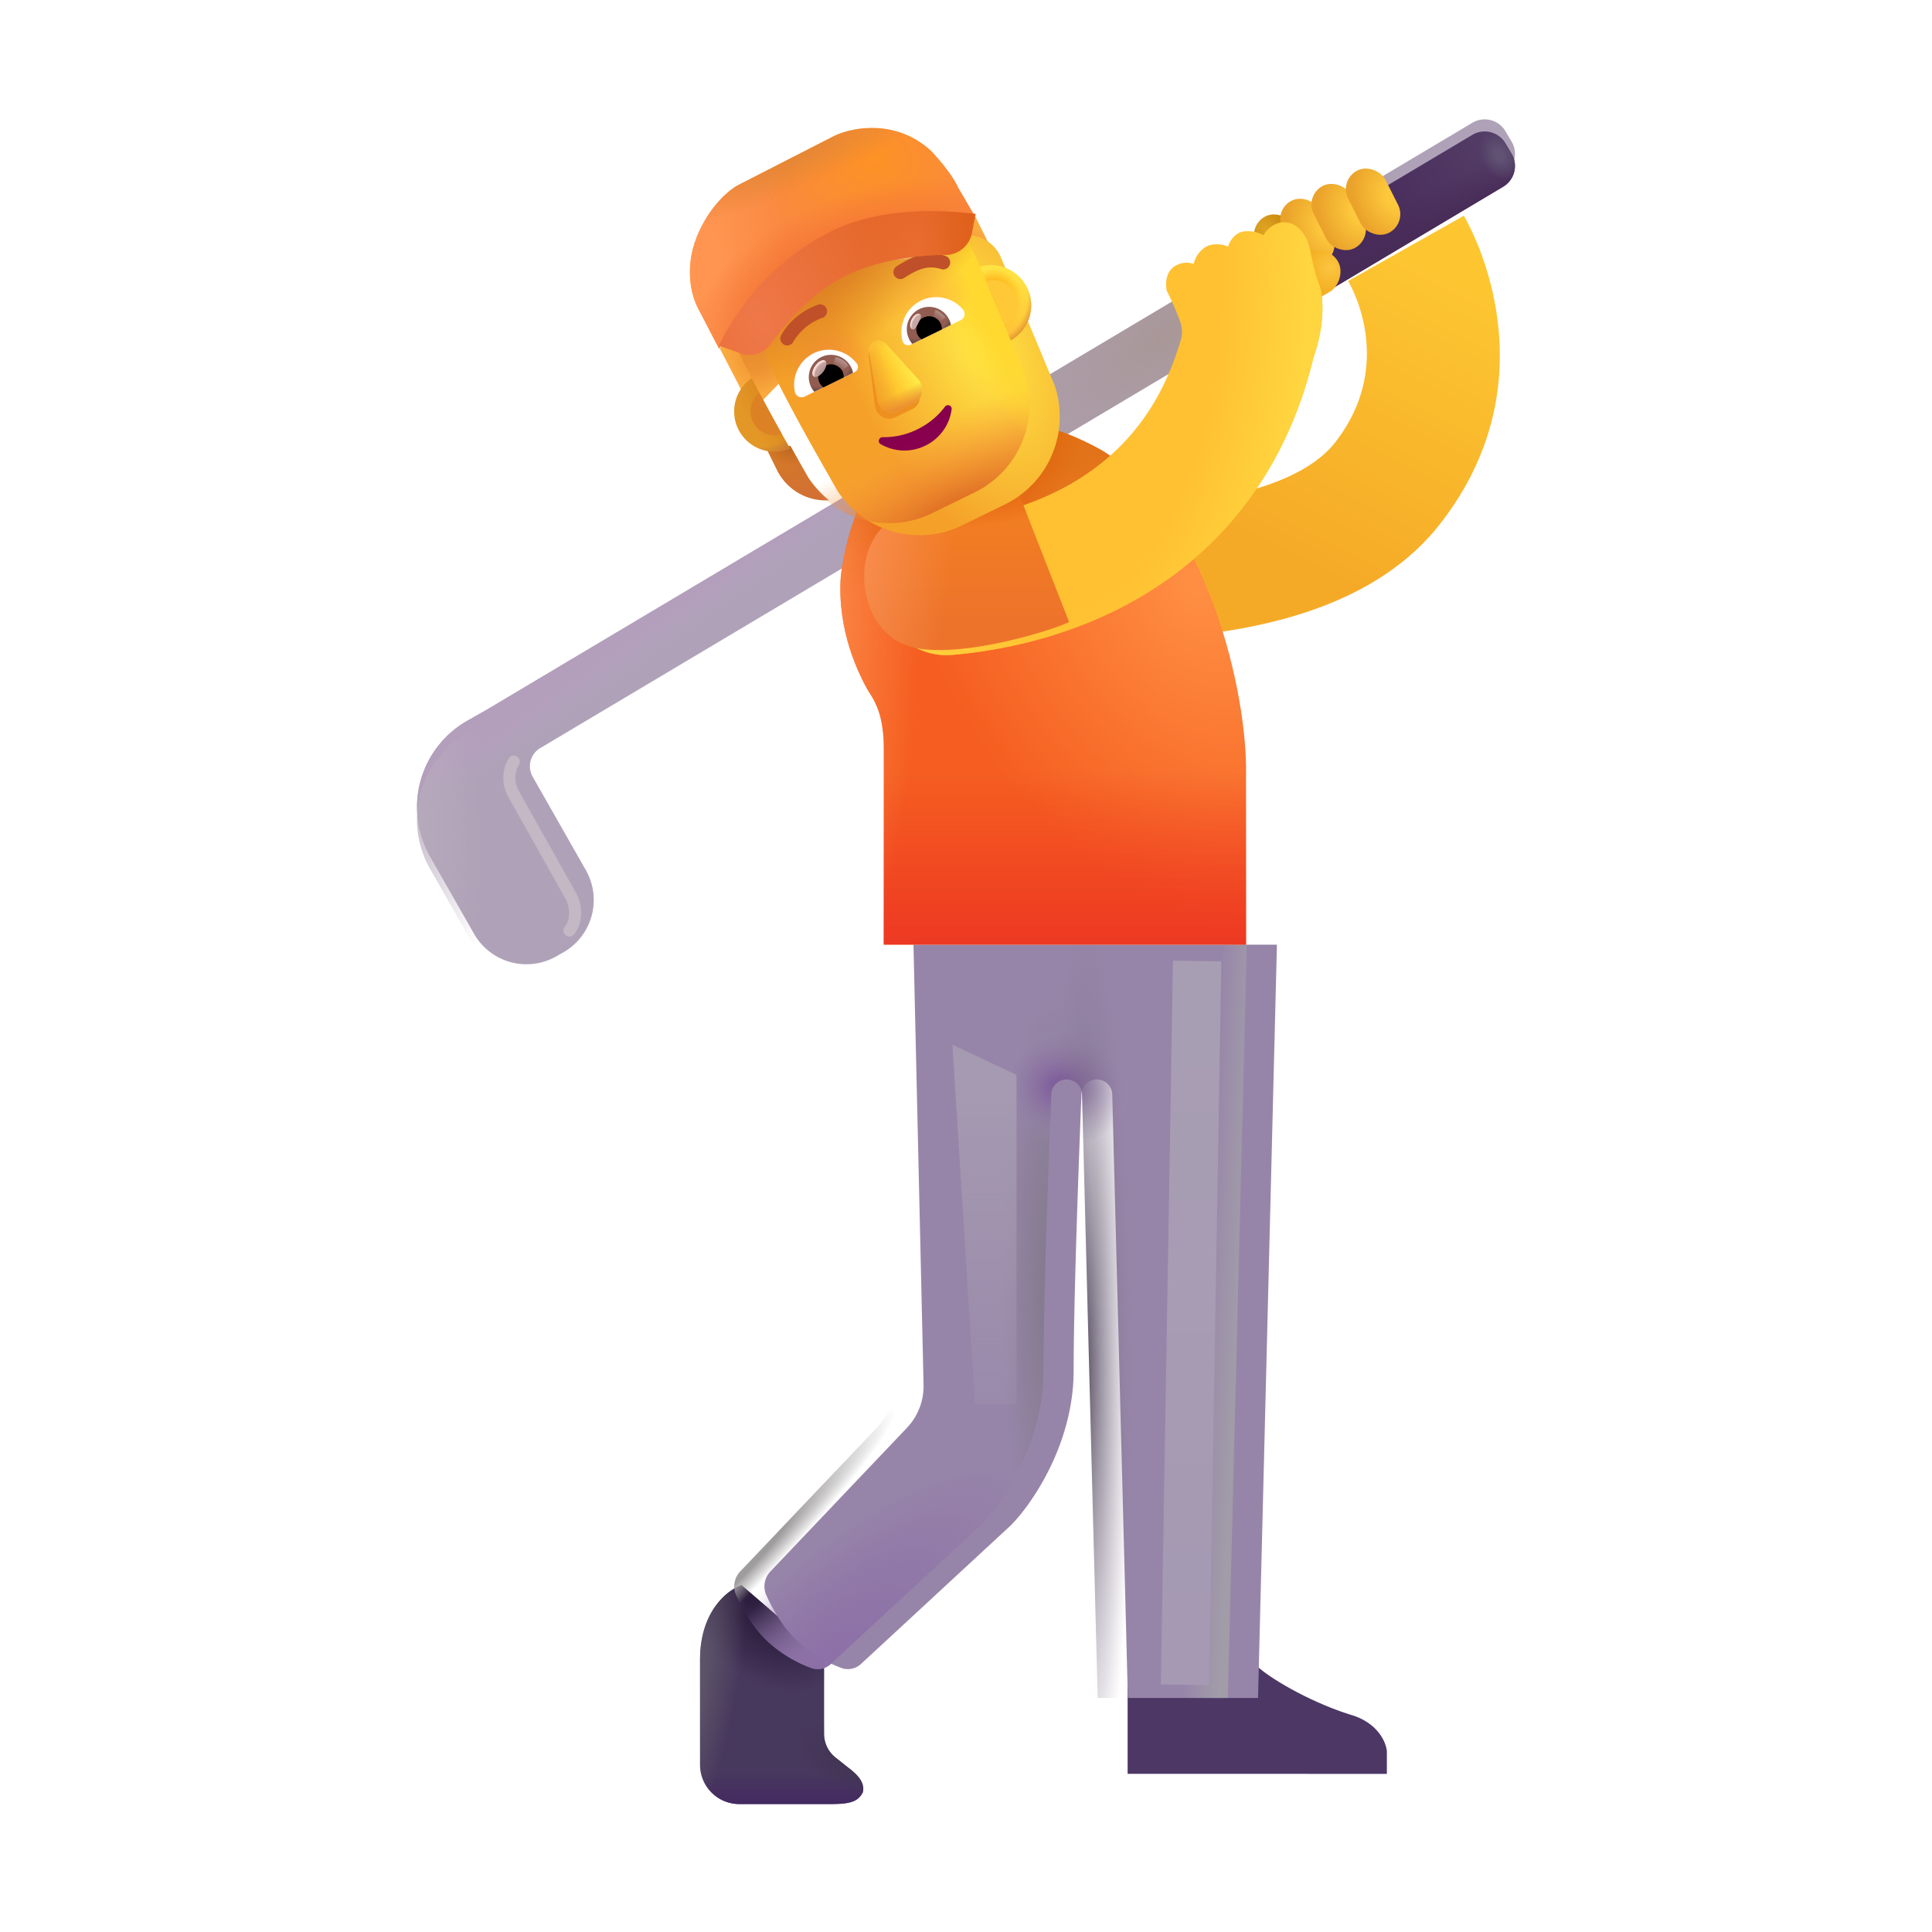 <svg xmlns="http://www.w3.org/2000/svg" fill="none" viewBox="0 0 32 32"><g filter="url(#person-golfing_svg__a)"><path fill="url(#person-golfing_svg__b)" fill-rule="evenodd" d="M20.961 7.482c.852-1.083.48-2.214.219-2.678l1.916-1.081c.467.828 1.242 3.027-.406 5.12-.89 1.13-2.33 1.566-3.484 1.752-1.199.194-2.37.159-2.985.135l.084-2.198c.599.023 1.583.047 2.55-.109 1.012-.163 1.746-.484 2.106-.941" clip-rule="evenodd"/></g><g filter="url(#person-golfing_svg__c)"><path fill="#AFA2B8" d="M8.948 12.591a.35.35 0 0 0-.125.474l.88 1.546a1 1 0 0 1-.373 1.364l-.115.065a1 1 0 0 1-1.364-.374l-.728-1.277a1.65 1.65 0 0 1 .617-2.251l.343-.195 16.303-9.709a.4.4 0 0 1 .549.139l.102.172a.4.4 0 0 1-.139.548z"/><path fill="url(#person-golfing_svg__d)" d="M8.948 12.591a.35.35 0 0 0-.125.474l.88 1.546a1 1 0 0 1-.373 1.364l-.115.065a1 1 0 0 1-1.364-.374l-.728-1.277a1.65 1.65 0 0 1 .617-2.251l.343-.195 16.303-9.709a.4.4 0 0 1 .549.139l.102.172a.4.4 0 0 1-.139.548z"/><path fill="url(#person-golfing_svg__e)" d="M8.948 12.591a.35.35 0 0 0-.125.474l.88 1.546a1 1 0 0 1-.373 1.364l-.115.065a1 1 0 0 1-1.364-.374l-.728-1.277a1.65 1.65 0 0 1 .617-2.251l.343-.195 16.303-9.709a.4.4 0 0 1 .549.139l.102.172a.4.4 0 0 1-.139.548z"/></g><path fill="url(#person-golfing_svg__f)" d="M8.948 12.591a.35.35 0 0 0-.125.474l.88 1.546a1 1 0 0 1-.373 1.364l-.115.065a1 1 0 0 1-1.364-.374l-.728-1.277a1.65 1.65 0 0 1 .617-2.251l.343-.195 16.303-9.709a.4.4 0 0 1 .549.139l.102.172a.4.4 0 0 1-.139.548z"/><path fill="url(#person-golfing_svg__g)" d="m21.765 4.959-.5-.866 3.121-1.859a.4.4 0 0 1 .549.139l.102.172a.4.4 0 0 1-.14.548z"/><path fill="url(#person-golfing_svg__h)" d="m21.765 4.959-.5-.866 3.121-1.859a.4.4 0 0 1 .549.139l.102.172a.4.4 0 0 1-.14.548z"/><path fill="url(#person-golfing_svg__i)" d="m21.765 4.959-.5-.866 3.121-1.859a.4.4 0 0 1 .549.139l.102.172a.4.4 0 0 1-.14.548z"/><g filter="url(#person-golfing_svg__j)"><path fill="#4C3765" d="M18.177 29.88v-1.769h2.16c.165.157.79.551 1.504.782.494.13.625.488.63.62v.368z"/></g><path fill="#47385D" d="M11.595 27.49c0-.806.458-1.159.688-1.234l1.367 1.18v1.283a.5.5 0 0 0 .188.39l.203.162c.127.094.296.239.25.415-.082.171-.25.195-.54.195h-1.506a.65.65 0 0 1-.65-.65z"/><path fill="url(#person-golfing_svg__k)" d="M11.595 27.49c0-.806.458-1.159.688-1.234l1.367 1.18v1.283a.5.5 0 0 0 .188.39l.203.162c.127.094.296.239.25.415-.082.171-.25.195-.54.195h-1.506a.65.65 0 0 1-.65-.65z"/><path fill="url(#person-golfing_svg__l)" d="M11.595 27.49c0-.806.458-1.159.688-1.234l1.367 1.18v1.283a.5.5 0 0 0 .188.39l.203.162c.127.094.296.239.25.415-.082.171-.25.195-.54.195h-1.506a.65.65 0 0 1-.65-.65z"/><path fill="url(#person-golfing_svg__m)" d="M11.595 27.49c0-.806.458-1.159.688-1.234l1.367 1.18v1.283a.5.5 0 0 0 .188.39l.203.162c.127.094.296.239.25.415-.082.171-.25.195-.54.195h-1.506a.65.65 0 0 1-.65-.65z"/><path fill="url(#person-golfing_svg__n)" d="M11.595 27.49c0-.806.458-1.159.688-1.234l1.367 1.18v1.283a.5.5 0 0 0 .188.39l.203.162c.127.094.296.239.25.415-.082.171-.25.195-.54.195h-1.506a.65.65 0 0 1-.65-.65z"/><g filter="url(#person-golfing_svg__o)"><path fill="#9785A9" d="M14.522 23.649a1 1 0 0 0 .275-.712l-.167-7.29h6.02l-.313 12.476h-2.156l-.259-10.002a.255.255 0 0 0-.509-.005c-.049 1.196-.13 3.455-.13 4.585 0 1.213-.693 2.214-1.04 2.563l-2.472 2.287a.32.32 0 0 1-.317.082 2.2 2.2 0 0 1-.718-.424c-.252-.225-.439-.553-.547-.795a.36.36 0 0 1 .078-.393z"/></g><path fill="url(#person-golfing_svg__p)" d="M14.522 23.649a1 1 0 0 0 .275-.712l-.167-7.29h6.02l-.313 12.476h-2.156l-.259-10.002a.255.255 0 0 0-.509-.005c-.049 1.196-.13 3.455-.13 4.585 0 1.213-.693 2.214-1.04 2.563l-2.472 2.287a.32.32 0 0 1-.317.082 2.2 2.2 0 0 1-.718-.424c-.252-.225-.439-.553-.547-.795a.36.36 0 0 1 .078-.393z"/><path fill="url(#person-golfing_svg__q)" d="M14.522 23.649a1 1 0 0 0 .275-.712l-.167-7.29h6.02l-.313 12.476h-2.156l-.259-10.002a.255.255 0 0 0-.509-.005c-.049 1.196-.13 3.455-.13 4.585 0 1.213-.693 2.214-1.04 2.563l-2.472 2.287a.32.32 0 0 1-.317.082 2.2 2.2 0 0 1-.718-.424c-.252-.225-.439-.553-.547-.795a.36.36 0 0 1 .078-.393z"/><path fill="url(#person-golfing_svg__r)" d="M14.522 23.649a1 1 0 0 0 .275-.712l-.167-7.29h6.02l-.313 12.476h-2.156l-.259-10.002a.255.255 0 0 0-.509-.005c-.049 1.196-.13 3.455-.13 4.585 0 1.213-.693 2.214-1.04 2.563l-2.472 2.287a.32.32 0 0 1-.317.082 2.2 2.2 0 0 1-.718-.424c-.252-.225-.439-.553-.547-.795a.36.36 0 0 1 .078-.393z"/><path fill="url(#person-golfing_svg__s)" d="M14.522 23.649a1 1 0 0 0 .275-.712l-.167-7.29h6.02l-.313 12.476h-2.156l-.259-10.002a.255.255 0 0 0-.509-.005c-.049 1.196-.13 3.455-.13 4.585 0 1.213-.693 2.214-1.04 2.563l-2.472 2.287a.32.32 0 0 1-.317.082 2.2 2.2 0 0 1-.718-.424c-.252-.225-.439-.553-.547-.795a.36.36 0 0 1 .078-.393z"/><path fill="url(#person-golfing_svg__t)" d="M14.522 23.649a1 1 0 0 0 .275-.712l-.167-7.29h6.02l-.313 12.476h-2.156l-.259-10.002a.255.255 0 0 0-.509-.005c-.049 1.196-.13 3.455-.13 4.585 0 1.213-.693 2.214-1.04 2.563l-2.472 2.287a.32.32 0 0 1-.317.082 2.2 2.2 0 0 1-.718-.424c-.252-.225-.439-.553-.547-.795a.36.36 0 0 1 .078-.393z"/><path fill="url(#person-golfing_svg__u)" d="M14.522 23.649a1 1 0 0 0 .275-.712l-.167-7.29h6.02l-.313 12.476h-2.156l-.259-10.002a.255.255 0 0 0-.509-.005c-.049 1.196-.13 3.455-.13 4.585 0 1.213-.693 2.214-1.04 2.563l-2.472 2.287a.32.32 0 0 1-.317.082 2.2 2.2 0 0 1-.718-.424c-.252-.225-.439-.553-.547-.795a.36.36 0 0 1 .078-.393z"/><path fill="url(#person-golfing_svg__v)" d="M14.522 23.649a1 1 0 0 0 .275-.712l-.167-7.29h6.02l-.313 12.476h-2.156l-.259-10.002a.255.255 0 0 0-.509-.005c-.049 1.196-.13 3.455-.13 4.585 0 1.213-.693 2.214-1.04 2.563l-2.472 2.287a.32.32 0 0 1-.317.082 2.2 2.2 0 0 1-.718-.424c-.252-.225-.439-.553-.547-.795a.36.36 0 0 1 .078-.393z"/><path fill="url(#person-golfing_svg__w)" d="M13.927 9.537c.176-1.285.703-1.862 1-2.07.51-.358 1.664-.946 3.336 0 1.758 1.094 2.404 4.057 2.375 5.375v2.804h-6v-3.242c0-.487-.106-.742-.258-.96-.144-.259-.52-.981-.453-1.907"/><path fill="url(#person-golfing_svg__x)" d="M13.927 9.537c.176-1.285.703-1.862 1-2.07.51-.358 1.664-.946 3.336 0 1.758 1.094 2.404 4.057 2.375 5.375v2.804h-6v-3.242c0-.487-.106-.742-.258-.96-.144-.259-.52-.981-.453-1.907"/><path fill="url(#person-golfing_svg__y)" d="M13.927 9.537c.176-1.285.703-1.862 1-2.07.51-.358 1.664-.946 3.336 0 1.758 1.094 2.404 4.057 2.375 5.375v2.804h-6v-3.242c0-.487-.106-.742-.258-.96-.144-.259-.52-.981-.453-1.907"/><path fill="url(#person-golfing_svg__z)" d="M13.927 9.537c.176-1.285.703-1.862 1-2.07.51-.358 1.664-.946 3.336 0 1.758 1.094 2.404 4.057 2.375 5.375v2.804h-6v-3.242c0-.487-.106-.742-.258-.96-.144-.259-.52-.981-.453-1.907"/><path fill="url(#person-golfing_svg__A)" d="M13.927 9.537c.176-1.285.703-1.862 1-2.07.51-.358 1.664-.946 3.336 0 1.758 1.094 2.404 4.057 2.375 5.375v2.804h-6v-3.242c0-.487-.106-.742-.258-.96-.144-.259-.52-.981-.453-1.907"/><rect width=".692" height="1.157" x="20.651" y="3.74" fill="url(#person-golfing_svg__B)" rx=".346" transform="rotate(-26.783 20.65 3.74)"/><rect width=".692" height="1.157" x="21.084" y="3.48" fill="url(#person-golfing_svg__C)" rx=".346" transform="rotate(-26.783 21.084 3.48)"/><rect width=".692" height="1.157" x="21.603" y="3.234" fill="url(#person-golfing_svg__D)" rx=".346" transform="rotate(-26.783 21.603 3.234)"/><rect width=".692" height="1.157" x="22.173" y="2.98" fill="url(#person-golfing_svg__E)" rx=".346" transform="rotate(-26.783 22.173 2.98)"/><rect width=".737" height="1.252" x="21.976" y="4.011" fill="url(#person-golfing_svg__F)" rx=".369" transform="rotate(60 21.976 4.011)"/><g filter="url(#person-golfing_svg__G)"><path fill="#FFC131" d="M19.317 5.693a.5.5 0 0 0-.015-.254 5 5 0 0 0-.227-.523c-.02-.089-.025-.29.11-.39a.36.36 0 0 1 .336-.055.45.45 0 0 1 .207-.286c.134-.071.298-.03.363 0 .018-.066.09-.208.23-.246a.52.52 0 0 1 .356.059c.04-.076.169-.224.36-.215.238.012.374.262.41.45.035.187.093.433.152.577.058.145.117.606-.09 1.2h-.001c-.454 1.884-1.492 3.103-2.664 3.853-1.184.758-2.454 1.008-3.297 1.082a1.1 1.1 0 1 1-.193-2.191c.636-.056 1.522-.243 2.304-.744.682-.437 1.327-1.135 1.66-2.317"/><path fill="url(#person-golfing_svg__H)" d="M19.317 5.693a.5.5 0 0 0-.015-.254 5 5 0 0 0-.227-.523c-.02-.089-.025-.29.11-.39a.36.36 0 0 1 .336-.055.45.45 0 0 1 .207-.286c.134-.071.298-.03.363 0 .018-.066.09-.208.23-.246a.52.52 0 0 1 .356.059c.04-.076.169-.224.36-.215.238.012.374.262.41.45.035.187.093.433.152.577.058.145.117.606-.09 1.2h-.001c-.454 1.884-1.492 3.103-2.664 3.853-1.184.758-2.454 1.008-3.297 1.082a1.1 1.1 0 1 1-.193-2.191c.636-.056 1.522-.243 2.304-.744.682-.437 1.327-1.135 1.66-2.317"/></g><g filter="url(#person-golfing_svg__I)"><path fill="url(#person-golfing_svg__J)" d="M16.001 8.572a2.8 2.8 0 0 0 .848-.215l.859 2.196c-.234.12-1.715.593-2.54.43-.823-.165-1.018-1.196-.73-1.739.274-.61 1.119-.63 1.563-.672"/><path fill="url(#person-golfing_svg__K)" d="M16.001 8.572a2.8 2.8 0 0 0 .848-.215l.859 2.196c-.234.12-1.715.593-2.54.43-.823-.165-1.018-1.196-.73-1.739.274-.61 1.119-.63 1.563-.672"/><path fill="url(#person-golfing_svg__L)" d="M16.001 8.572a2.8 2.8 0 0 0 .848-.215l.859 2.196c-.234.12-1.715.593-2.54.43-.823-.165-1.018-1.196-.73-1.739.274-.61 1.119-.63 1.563-.672"/></g><path fill="url(#person-golfing_svg__M)" d="M16.702 5.614a.7.7 0 0 0 .28-.28l.17.347a.9.9 0 0 1-.131.994 1.7 1.7 0 0 0-.086-.501z"/><path fill="url(#person-golfing_svg__N)" d="M16.702 5.614a.7.7 0 0 0 .28-.28l.17.347a.9.9 0 0 1-.131.994 1.7 1.7 0 0 0-.086-.501z"/><path fill="url(#person-golfing_svg__O)" d="M13.089 7.384a.7.7 0 0 1-.393.05l.17.346c.163.332.505.53.866.506a1.7 1.7 0 0 1-.343-.375z"/><path fill="url(#person-golfing_svg__P)" d="M13.089 7.384a.7.7 0 0 1-.393.05l.17.346c.163.332.505.53.866.506a1.7 1.7 0 0 1-.343-.375z"/><path fill="url(#person-golfing_svg__Q)" d="m12.46 6.81-.538-1.039.45-.671.714 1.062z"/><path fill="url(#person-golfing_svg__R)" d="m16.695 4.67-.539-1.078-.847.047.648 1.32z"/><g filter="url(#person-golfing_svg__S)"><path fill="url(#person-golfing_svg__T)" d="M13.378 7.94a1.62 1.62 0 0 0 2.064.559l.701-.343a1.62 1.62 0 0 0 .825-1.974c-.3-.721-.597-1.44-.907-2.156a.6.6 0 0 0-.773-.28l-.52.254a1 1 0 0 1-1.085-.134.275.275 0 0 0-.305-.043l-.473.232a1.39 1.39 0 0 0-.627 1.864c.339.691.715 1.35 1.1 2.022"/></g><path fill="url(#person-golfing_svg__U)" d="M13.378 7.94a1.62 1.62 0 0 0 2.064.559l.701-.343a1.62 1.62 0 0 0 .825-1.974c-.3-.721-.597-1.44-.907-2.156a.6.6 0 0 0-.773-.28l-.52.254a1 1 0 0 1-1.085-.134.275.275 0 0 0-.305-.043l-.473.232a1.39 1.39 0 0 0-.627 1.864c.339.691.715 1.35 1.1 2.022"/><path fill="url(#person-golfing_svg__V)" d="M13.378 7.94a1.62 1.62 0 0 0 2.064.559l.701-.343a1.62 1.62 0 0 0 .825-1.974c-.3-.721-.597-1.44-.907-2.156a.6.6 0 0 0-.773-.28l-.52.254a1 1 0 0 1-1.085-.134.275.275 0 0 0-.305-.043l-.473.232a1.39 1.39 0 0 0-.627 1.864c.339.691.715 1.35 1.1 2.022"/><path fill="url(#person-golfing_svg__W)" d="M13.378 7.94a1.62 1.62 0 0 0 2.064.559l.701-.343a1.62 1.62 0 0 0 .825-1.974c-.3-.721-.597-1.44-.907-2.156a.6.6 0 0 0-.773-.28l-.52.254a1 1 0 0 1-1.085-.134.275.275 0 0 0-.305-.043l-.473.232a1.39 1.39 0 0 0-.627 1.864c.339.691.715 1.35 1.1 2.022"/><path fill="url(#person-golfing_svg__X)" d="M13.378 7.94a1.62 1.62 0 0 0 2.064.559l.701-.343a1.62 1.62 0 0 0 .825-1.974c-.3-.721-.597-1.44-.907-2.156a.6.6 0 0 0-.773-.28l-.52.254a1 1 0 0 1-1.085-.134.275.275 0 0 0-.305-.043l-.473.232a1.39 1.39 0 0 0-.627 1.864c.339.691.715 1.35 1.1 2.022"/><path fill="url(#person-golfing_svg__Y)" d="M13.378 7.94a1.62 1.62 0 0 0 2.064.559l.701-.343a1.62 1.62 0 0 0 .825-1.974c-.3-.721-.597-1.44-.907-2.156a.6.6 0 0 0-.773-.28l-.52.254a1 1 0 0 1-1.085-.134.275.275 0 0 0-.305-.043l-.473.232a1.39 1.39 0 0 0-.627 1.864c.339.691.715 1.35 1.1 2.022"/><g filter="url(#person-golfing_svg__Z)"><path fill="#EE9020" d="m14.393 5.93.098.799c.029.16.195.253.332.186l.292-.143c.137-.067.164-.257.056-.376l-.532-.586c-.117-.13-.276-.053-.246.12"/></g><g filter="url(#person-golfing_svg__aa)"><path fill="url(#person-golfing_svg__ab)" d="m14.396 5.839.137.78c.028.16.194.253.33.186l.293-.143c.137-.067.164-.258.056-.376l-.532-.587c-.117-.13-.314-.034-.284.14"/><path fill="url(#person-golfing_svg__ac)" d="m14.396 5.839.137.78c.028.16.194.253.33.186l.293-.143c.137-.067.164-.258.056-.376l-.532-.587c-.117-.13-.314-.034-.284.14"/><path fill="url(#person-golfing_svg__ad)" d="m14.396 5.839.137.78c.028.16.194.253.33.186l.293-.143c.137-.067.164-.258.056-.376l-.532-.587c-.117-.13-.314-.034-.284.14"/><path fill="url(#person-golfing_svg__ae)" d="m14.396 5.839.137.78c.028.16.194.253.33.186l.293-.143c.137-.067.164-.258.056-.376l-.532-.587c-.117-.13-.314-.034-.284.14"/></g><path fill="url(#person-golfing_svg__af)" d="M15.195 7.111a1.24 1.24 0 0 1-.575.13c-.063 0-.09.083-.035.114a.78.78 0 0 0 .742.026.78.78 0 0 0 .435-.602c.008-.064-.073-.093-.112-.042-.11.15-.264.28-.455.374"/><g filter="url(#person-golfing_svg__ag)"><path fill="#C05029" d="M15.547 4.435a.8.8 0 0 0-.33-.027c-.131.02-.277.08-.462.2a.115.115 0 1 0 .126.192c.168-.11.283-.152.37-.165a.54.54 0 0 1 .237.022.115.115 0 1 0 .059-.222"/></g><g filter="url(#person-golfing_svg__ah)"><path fill="#C05029" d="M12.872 5.695q.036-.056.108-.14c.099-.107.252-.233.473-.31a.115.115 0 0 1 .075.217.92.92 0 0 0-.483.39l-.004.007v.002a.115.115 0 0 1-.206-.102z"/></g><path fill="#fff" d="M15.253 4.98a.58.58 0 0 1 .697.147.113.113 0 0 1-.038.176l-.829.406a.095.095 0 0 1-.134-.06.58.58 0 0 1 .304-.668"/><path fill="url(#person-golfing_svg__ai)" d="M15.226 5.12a.37.37 0 0 1 .525.262l-.64.314a.37.37 0 0 1 .116-.576"/><path fill="#000" d="M15.198 5.544a.21.21 0 0 1 .097-.283.21.21 0 0 1 .305.195l-.336.164a.2.2 0 0 1-.066-.076"/><g filter="url(#person-golfing_svg__aj)"><path fill="#C7A7A3" d="M15.236 5.201c.039.02.008.083-.027.153s-.063.119-.102.099c-.04-.02-.042-.093-.006-.162.035-.07.096-.11.135-.09"/><path fill="url(#person-golfing_svg__ak)" d="M15.236 5.201c.039.02.008.083-.027.153s-.063.119-.102.099c-.04-.02-.042-.093-.006-.162.035-.07.096-.11.135-.09"/></g><g filter="url(#person-golfing_svg__al)"><path fill="url(#person-golfing_svg__am)" d="M15.662 5.262a.35.35 0 0 0-.17-.13l-.044.154.085.063z"/></g><path fill="#fff" d="M13.477 5.851a.58.58 0 0 0-.311.64c.015.073.095.11.161.078l.83-.406a.095.095 0 0 0 .034-.142.58.58 0 0 0-.715-.17"/><path fill="url(#person-golfing_svg__an)" d="M13.603 5.914a.37.37 0 0 0-.115.576l.641-.314a.372.372 0 0 0-.526-.262"/><path fill="#000" d="M13.955 6.153a.21.21 0 0 0-.283-.097.21.21 0 0 0-.033.36l.336-.165a.2.2 0 0 0-.02-.098"/><g filter="url(#person-golfing_svg__ao)"><path fill="url(#person-golfing_svg__ap)" d="M14.049 6.059c-.053-.108-.175-.136-.209-.146l-.056.156.131.102z"/></g><g filter="url(#person-golfing_svg__aq)" transform="rotate(-54.009 13.572 6.105)"><ellipse cx="13.572" cy="6.105" fill="#C7A7A3" fill-opacity=".9" rx=".161" ry=".082"/><ellipse cx="13.572" cy="6.105" fill="url(#person-golfing_svg__ar)" rx=".161" ry=".082"/></g><path fill="url(#person-golfing_svg__as)" d="M16.741 5.637q-.253-.61-.512-1.22a.666.666 0 0 1 .512 1.22"/><path fill="url(#person-golfing_svg__at)" d="M16.741 5.637q-.253-.61-.512-1.22a.666.666 0 0 1 .512 1.22"/><path fill="url(#person-golfing_svg__au)" d="M16.741 5.637q-.253-.61-.512-1.22a.666.666 0 0 1 .512 1.22"/><path fill="url(#person-golfing_svg__av)" d="M12.451 6.264a.666.666 0 0 0 .634 1.164c-.218-.386-.432-.77-.634-1.164"/><path fill="url(#person-golfing_svg__aw)" d="M12.451 6.264a.666.666 0 0 0 .634 1.164c-.218-.386-.432-.77-.634-1.164"/><g filter="url(#person-golfing_svg__ax)"><path fill="#DD8224" d="M12.578 6.506a.396.396 0 0 0 .373.684 33 33 0 0 1-.373-.684"/></g><g filter="url(#person-golfing_svg__ay)"><path fill="#FFC837" d="m16.638 5.388-.305-.728a.396.396 0 0 1 .305.728"/></g><path fill="url(#person-golfing_svg__az)" d="m11.586 5.15.324.625c1.34-1.957 3.175-2.312 4.25-2.172l-.293-.503c-.027-.07-.152-.287-.433-.59-.581-.547-1.315-.403-1.61-.262l-1.601.82c-.126.065-.43.307-.637.754-.269.569-.145 1.082 0 1.328"/><path fill="url(#person-golfing_svg__aA)" d="m11.586 5.15.324.625c1.34-1.957 3.175-2.312 4.25-2.172l-.293-.503c-.027-.07-.152-.287-.433-.59-.581-.547-1.315-.403-1.61-.262l-1.601.82c-.126.065-.43.307-.637.754-.269.569-.145 1.082 0 1.328"/><path fill="url(#person-golfing_svg__aB)" d="m11.586 5.15.324.625c1.34-1.957 3.175-2.312 4.25-2.172l-.293-.503c-.027-.07-.152-.287-.433-.59-.581-.547-1.315-.403-1.61-.262l-1.601.82c-.126.065-.43.307-.637.754-.269.569-.145 1.082 0 1.328"/><path fill="url(#person-golfing_svg__aC)" d="m11.586 5.15.324.625c1.34-1.957 3.175-2.312 4.25-2.172l-.293-.503c-.027-.07-.152-.287-.433-.59-.581-.547-1.315-.403-1.61-.262l-1.601.82c-.126.065-.43.307-.637.754-.269.569-.145 1.082 0 1.328"/><g filter="url(#person-golfing_svg__aD)"><path fill="url(#person-golfing_svg__aE)" d="M13.598 3.97a4.15 4.15 0 0 0-1.692 1.805l.379.134a.42.42 0 0 0 .475-.156c.242-.332.67-.841 1.213-1.118.53-.271 1.194-.362 1.675-.362a.45.45 0 0 0 .448-.349l.064-.332c-.397-.042-1.63-.172-2.562.379"/><path fill="url(#person-golfing_svg__aF)" d="M13.598 3.97a4.15 4.15 0 0 0-1.692 1.805l.379.134a.42.42 0 0 0 .475-.156c.242-.332.67-.841 1.213-1.118.53-.271 1.194-.362 1.675-.362a.45.45 0 0 0 .448-.349l.064-.332c-.397-.042-1.63-.172-2.562.379"/></g><g filter="url(#person-golfing_svg__aG)"><path stroke="#C3B8C3" stroke-linecap="round" stroke-width=".2" d="M8.51 12.615a.53.53 0 0 0 0 .54c.13.237.718 1.277.96 1.714.05.103.111.356-.039.543"/></g><g filter="url(#person-golfing_svg__aH)"><path stroke="url(#person-golfing_svg__aI)" stroke-linecap="square" stroke-width=".8" d="m19.822 16.318-.188 11.188"/></g><g filter="url(#person-golfing_svg__aJ)"><path fill="url(#person-golfing_svg__aK)" d="m16.15 23.256-.375-5.953 1.062.5v5.453z"/></g><defs><radialGradient id="person-golfing_svg__d" cx="0" cy="0" r="1" gradientTransform="rotate(146.915 8.826 5.736)scale(4.923 2.049)" gradientUnits="userSpaceOnUse"><stop stop-color="#A99797"/><stop offset="1" stop-color="#A99797" stop-opacity="0"/></radialGradient><radialGradient id="person-golfing_svg__f" cx="0" cy="0" r="1" gradientTransform="matrix(1.438 -.062 .236 5.434 6.51 13.318)" gradientUnits="userSpaceOnUse"><stop stop-color="#B8ACBD"/><stop offset="1" stop-color="#B8ACBD" stop-opacity="0"/></radialGradient><radialGradient id="person-golfing_svg__i" cx="0" cy="0" r="1" gradientTransform="matrix(-.273 .16 -.218 -.372 24.841 2.572)" gradientUnits="userSpaceOnUse"><stop offset=".181" stop-color="#615273"/><stop offset="1" stop-color="#615273" stop-opacity="0"/></radialGradient><radialGradient id="person-golfing_svg__l" cx="0" cy="0" r="1" gradientTransform="rotate(-151.821 10.729 12.815)scale(.993 .521)" gradientUnits="userSpaceOnUse"><stop stop-color="#403451"/><stop offset="1" stop-color="#403451" stop-opacity="0"/></radialGradient><radialGradient id="person-golfing_svg__m" cx="0" cy="0" r="1" gradientTransform="matrix(-.766 .852 -1.158 -1.042 12.744 26.67)" gradientUnits="userSpaceOnUse"><stop offset=".115" stop-color="#271938"/><stop offset="1" stop-color="#271938" stop-opacity="0"/></radialGradient><radialGradient id="person-golfing_svg__n" cx="0" cy="0" r="1" gradientTransform="matrix(.812 .156 -.586 3.047 11.369 28.068)" gradientUnits="userSpaceOnUse"><stop stop-color="#655E6D"/><stop offset="1" stop-color="#655E6D" stop-opacity="0"/></radialGradient><radialGradient id="person-golfing_svg__q" cx="0" cy="0" r="1" gradientTransform="rotate(-42.955 41.696 -2.915)scale(3.715 1.192)" gradientUnits="userSpaceOnUse"><stop stop-color="#937DA8"/><stop offset="1" stop-color="#937DA8" stop-opacity="0"/></radialGradient><radialGradient id="person-golfing_svg__r" cx="0" cy="0" r="1" gradientTransform="matrix(2.547 -2.641 .289 .279 12.275 25.975)" gradientUnits="userSpaceOnUse"><stop offset=".285" stop-color="#9F9C9D"/><stop offset="1" stop-color="#9F9C9D" stop-opacity="0"/></radialGradient><radialGradient id="person-golfing_svg__s" cx="0" cy="0" r="1" gradientTransform="matrix(-.766 0 0 -5.021 17.369 21.318)" gradientUnits="userSpaceOnUse"><stop offset=".001" stop-color="#827A8B"/><stop offset="1" stop-color="#827A8B" stop-opacity="0"/></radialGradient><radialGradient id="person-golfing_svg__t" cx="0" cy="0" r="1" gradientTransform="matrix(.047 -.984 1.152 .055 17.619 17.99)" gradientUnits="userSpaceOnUse"><stop offset=".154" stop-color="#7F5D9D"/><stop offset="1" stop-color="#9C8CAD" stop-opacity="0"/></radialGradient><radialGradient id="person-golfing_svg__u" cx="0" cy="0" r="1" gradientTransform="matrix(.781 0 0 7.682 17.978 22.678)" gradientUnits="userSpaceOnUse"><stop stop-color="#5D5467"/><stop offset="1" stop-color="#8C7E97" stop-opacity="0"/></radialGradient><radialGradient id="person-golfing_svg__v" cx="0" cy="0" r="1" gradientTransform="matrix(3.406 -3.344 1.208 1.231 13.665 27.693)" gradientUnits="userSpaceOnUse"><stop stop-color="#8C6FA7"/><stop offset="1" stop-color="#8C6FA7" stop-opacity="0"/></radialGradient><radialGradient id="person-golfing_svg__w" cx="0" cy="0" r="1" gradientTransform="rotate(150.356 8.617 7.45)scale(4.423 6.159)" gradientUnits="userSpaceOnUse"><stop stop-color="#FF8F43"/><stop offset="1" stop-color="#F55E20"/></radialGradient><radialGradient id="person-golfing_svg__x" cx="0" cy="0" r="1" gradientTransform="matrix(.574 2.738 -4.627 .97 17.279 6.955)" gradientUnits="userSpaceOnUse"><stop offset=".306" stop-color="#E27318"/><stop offset="1" stop-color="#E27318" stop-opacity="0"/></radialGradient><radialGradient id="person-golfing_svg__z" cx="0" cy="0" r="1" gradientTransform="rotate(61.232 1.171 16.75)scale(1.818 2.967)" gradientUnits="userSpaceOnUse"><stop offset=".285" stop-color="#DC5502"/><stop offset="1" stop-color="#DC5502" stop-opacity="0"/></radialGradient><radialGradient id="person-golfing_svg__A" cx="0" cy="0" r="1" gradientTransform="matrix(1.719 -.016 .059 6.469 13.478 10.068)" gradientUnits="userSpaceOnUse"><stop stop-color="#FC8F4D"/><stop offset="1" stop-color="#FC8F4D" stop-opacity="0"/></radialGradient><radialGradient id="person-golfing_svg__B" cx="0" cy="0" r="1" gradientTransform="matrix(.096 .942 -.564 .058 20.9 3.954)" gradientUnits="userSpaceOnUse"><stop stop-color="#E0A524"/><stop offset="1" stop-color="#BB7701"/></radialGradient><radialGradient id="person-golfing_svg__C" cx="0" cy="0" r="1" gradientTransform="matrix(-.646 .005 -.006 -.858 21.76 4.148)" gradientUnits="userSpaceOnUse"><stop offset=".183" stop-color="#FDC83C"/><stop offset="1" stop-color="#EAA22A"/></radialGradient><radialGradient id="person-golfing_svg__D" cx="0" cy="0" r="1" gradientTransform="matrix(-.646 .005 -.006 -.858 22.28 3.902)" gradientUnits="userSpaceOnUse"><stop offset=".183" stop-color="#FDC83C"/><stop offset="1" stop-color="#EAA22A"/></radialGradient><radialGradient id="person-golfing_svg__E" cx="0" cy="0" r="1" gradientTransform="matrix(-.646 .005 -.006 -.858 22.85 3.648)" gradientUnits="userSpaceOnUse"><stop offset=".183" stop-color="#FDC83C"/><stop offset="1" stop-color="#EAA22A"/></radialGradient><radialGradient id="person-golfing_svg__F" cx="0" cy="0" r="1" gradientTransform="rotate(92.97 9.208 12.701)scale(.474 .468)" gradientUnits="userSpaceOnUse"><stop stop-color="#FCC540"/><stop offset=".931" stop-color="#F3AE21"/></radialGradient><radialGradient id="person-golfing_svg__H" cx="0" cy="0" r="1" gradientTransform="matrix(3.804 .301 -.624 7.886 17.576 5.303)" gradientUnits="userSpaceOnUse"><stop offset=".629" stop-color="#FFD540" stop-opacity="0"/><stop offset="1" stop-color="#FFD540"/></radialGradient><radialGradient id="person-golfing_svg__K" cx="0" cy="0" r="1" gradientTransform="matrix(1.719 .212 -.562 4.548 14.04 9.475)" gradientUnits="userSpaceOnUse"><stop offset=".204" stop-color="#F78B4B"/><stop offset="1" stop-color="#F78B4B" stop-opacity="0"/></radialGradient><radialGradient id="person-golfing_svg__L" cx="0" cy="0" r="1" gradientTransform="matrix(.047 .516 -1.988 .181 16.181 8.459)" gradientUnits="userSpaceOnUse"><stop stop-color="#E36512"/><stop offset="1" stop-color="#E36512" stop-opacity="0"/></radialGradient><radialGradient id="person-golfing_svg__M" cx="0" cy="0" r="1" gradientTransform="rotate(77.074 5.077 13.297)scale(1.585 1.882)" gradientUnits="userSpaceOnUse"><stop offset=".043" stop-color="#FFC135"/><stop offset="1" stop-color="#E26839"/></radialGradient><radialGradient id="person-golfing_svg__N" cx="0" cy="0" r="1" gradientTransform="rotate(27.805 -2.996 36.482)scale(.206 .175)" gradientUnits="userSpaceOnUse"><stop stop-color="#E18C2A"/><stop offset="1" stop-color="#E18C2A" stop-opacity="0"/></radialGradient><radialGradient id="person-golfing_svg__O" cx="0" cy="0" r="1" gradientTransform="matrix(1.21 1.216 -.552 .55 12.799 7.438)" gradientUnits="userSpaceOnUse"><stop stop-color="#D57A26"/><stop offset="1" stop-color="#D06A3C"/></radialGradient><radialGradient id="person-golfing_svg__P" cx="0" cy="0" r="1" gradientTransform="matrix(.3 .313 -.274 .263 13.043 7.314)" gradientUnits="userSpaceOnUse"><stop offset=".263" stop-color="#BE691E"/><stop offset=".977" stop-color="#BE691E" stop-opacity="0"/></radialGradient><radialGradient id="person-golfing_svg__Q" cx="0" cy="0" r="1" gradientTransform="matrix(-.449 .27 -.353 -.588 12.504 5.955)" gradientUnits="userSpaceOnUse"><stop offset=".325" stop-color="#F49B37"/><stop offset="1" stop-color="#FBAD41"/></radialGradient><radialGradient id="person-golfing_svg__R" cx="0" cy="0" r="1" gradientTransform="matrix(-.535 .215 -.221 -.55 16.002 4.275)" gradientUnits="userSpaceOnUse"><stop offset=".325" stop-color="#F49B37"/><stop offset="1" stop-color="#FBAD41"/></radialGradient><radialGradient id="person-golfing_svg__T" cx="0" cy="0" r="1" gradientTransform="matrix(-1.943 .952 -1.683 -3.437 15.712 5.524)" gradientUnits="userSpaceOnUse"><stop stop-color="#FFE846"/><stop offset="1" stop-color="#F5A129"/></radialGradient><radialGradient id="person-golfing_svg__U" cx="0" cy="0" r="1" gradientTransform="matrix(-.616 -1.258 4.895 -2.398 15.75 8.424)" gradientUnits="userSpaceOnUse"><stop offset=".082" stop-color="#E27426"/><stop offset="1" stop-color="#FFA041" stop-opacity="0"/></radialGradient><radialGradient id="person-golfing_svg__V" cx="0" cy="0" r="1" gradientTransform="matrix(.961 2.341 -.861 .353 16.543 5.01)" gradientUnits="userSpaceOnUse"><stop offset=".39" stop-color="#FFD930"/><stop offset="1" stop-color="#FFD930" stop-opacity="0"/></radialGradient><radialGradient id="person-golfing_svg__W" cx="0" cy="0" r="1" gradientTransform="matrix(-.257 -.525 .633 -.31 13.676 5.977)" gradientUnits="userSpaceOnUse"><stop offset=".276" stop-color="#F59632"/><stop offset="1" stop-color="#F59632" stop-opacity="0"/></radialGradient><radialGradient id="person-golfing_svg__X" cx="0" cy="0" r="1" gradientTransform="matrix(-.279 -.571 .74 -.362 15.303 4.99)" gradientUnits="userSpaceOnUse"><stop offset=".178" stop-color="#FFBE3A"/><stop offset="1" stop-color="#FFBE3A" stop-opacity="0"/></radialGradient><radialGradient id="person-golfing_svg__Y" cx="0" cy="0" r="1" gradientTransform="rotate(57.933 2.922 14.451)scale(1.53 4.19)" gradientUnits="userSpaceOnUse"><stop offset=".159" stop-color="#DB7D23"/><stop offset="1" stop-color="#DB7D23" stop-opacity="0"/></radialGradient><radialGradient id="person-golfing_svg__af" cx="0" cy="0" r="1" gradientTransform="rotate(-116.095 9.948 -1.1)scale(.298 1.2)" gradientUnits="userSpaceOnUse"><stop stop-color="#89014E"/><stop offset="1" stop-color="#87004D"/></radialGradient><radialGradient id="person-golfing_svg__ai" cx="0" cy="0" r="1" gradientTransform="matrix(.148 .302 -.48 .235 15.312 5.297)" gradientUnits="userSpaceOnUse"><stop offset=".802" stop-color="#925C51"/><stop offset="1" stop-color="#694B43"/><stop offset="1" stop-color="#804D49"/><stop offset="1" stop-color="#85534D"/></radialGradient><radialGradient id="person-golfing_svg__ak" cx="0" cy="0" r="1" gradientTransform="rotate(-153.907 8.243 .919)scale(.157 .216)" gradientUnits="userSpaceOnUse"><stop offset=".766" stop-color="#FFE6E2" stop-opacity="0"/><stop offset=".966" stop-color="#FFE6E2"/></radialGradient><radialGradient id="person-golfing_svg__an" cx="0" cy="0" r="1" gradientTransform="matrix(.148 .302 -.48 .235 13.69 6.091)" gradientUnits="userSpaceOnUse"><stop offset=".802" stop-color="#925C51"/><stop offset="1" stop-color="#694B43"/><stop offset="1" stop-color="#804D49"/><stop offset="1" stop-color="#85534D"/></radialGradient><radialGradient id="person-golfing_svg__ar" cx="0" cy="0" r="1" gradientTransform="matrix(-.003 -.204 .246 -.004 13.566 6.235)" gradientUnits="userSpaceOnUse"><stop offset=".766" stop-color="#FFE6E2" stop-opacity="0"/><stop offset=".966" stop-color="#FFE6E2"/></radialGradient><radialGradient id="person-golfing_svg__at" cx="0" cy="0" r="1" gradientTransform="matrix(.642 .719 -.686 .612 16.22 4.859)" gradientUnits="userSpaceOnUse"><stop offset=".856" stop-color="#E1943D" stop-opacity="0"/><stop offset="1" stop-color="#E08F2E"/></radialGradient><radialGradient id="person-golfing_svg__au" cx="0" cy="0" r="1" gradientTransform="matrix(.096 -.545 .457 .08 16.453 4.995)" gradientUnits="userSpaceOnUse"><stop offset=".664" stop-color="#FFBD22"/><stop offset="1" stop-color="#FFBD22" stop-opacity="0"/></radialGradient><radialGradient id="person-golfing_svg__aw" cx="0" cy="0" r="1" gradientTransform="matrix(.224 .847 -.832 .221 12.578 6.72)" gradientUnits="userSpaceOnUse"><stop offset=".775" stop-color="#C77937" stop-opacity="0"/><stop offset="1" stop-color="#C77937"/></radialGradient><radialGradient id="person-golfing_svg__az" cx="0" cy="0" r="1" gradientTransform="matrix(-.328 2.109 -2.73 -.425 14.445 2.615)" gradientUnits="userSpaceOnUse"><stop stop-color="#FD9225"/><stop offset=".816" stop-color="#F98841"/></radialGradient><radialGradient id="person-golfing_svg__aA" cx="0" cy="0" r="1" gradientTransform="matrix(1.406 .109 -.306 3.933 11.586 4.74)" gradientUnits="userSpaceOnUse"><stop offset=".237" stop-color="#FF9550"/><stop offset="1" stop-color="#FF9550" stop-opacity="0"/></radialGradient><radialGradient id="person-golfing_svg__aB" cx="0" cy="0" r="1" gradientTransform="rotate(-113.839 8.595 -2.223)scale(1.469 2.899)" gradientUnits="userSpaceOnUse"><stop offset=".427" stop-color="#F47234"/><stop offset="1" stop-color="#F47234" stop-opacity="0"/></radialGradient><radialGradient id="person-golfing_svg__aC" cx="0" cy="0" r="1" gradientTransform="matrix(.234 .562 -2.679 1.116 12.96 2.615)" gradientUnits="userSpaceOnUse"><stop stop-color="#E28636"/><stop offset="1" stop-color="#E28636" stop-opacity="0"/></radialGradient><radialGradient id="person-golfing_svg__aE" cx="0" cy="0" r="1" gradientTransform="matrix(3.266 -1.078 1.924 5.828 12.586 5.38)" gradientUnits="userSpaceOnUse"><stop stop-color="#EF7849"/><stop offset="1" stop-color="#E0611C"/></radialGradient><radialGradient id="person-golfing_svg__aF" cx="0" cy="0" r="1" gradientTransform="matrix(.172 -1.5 .865 .099 15.133 4.162)" gradientUnits="userSpaceOnUse"><stop stop-color="#E96D30"/><stop offset="1" stop-color="#E96D30" stop-opacity="0"/></radialGradient><filter id="person-golfing_svg__a" width="8.471" height="7.176" x="16.221" y="3.573" color-interpolation-filters="sRGB" filterUnits="userSpaceOnUse"><feFlood flood-opacity="0" result="BackgroundImageFix"/><feBlend in="SourceGraphic" in2="BackgroundImageFix" result="shape"/><feColorMatrix in="SourceAlpha" result="hardAlpha" values="0 0 0 0 0 0 0 0 0 0 0 0 0 0 0 0 0 0 127 0"/><feOffset dx="1"/><feGaussianBlur stdDeviation=".5"/><feComposite in2="hardAlpha" k2="-1" k3="1" operator="arithmetic"/><feColorMatrix values="0 0 0 0 0.839 0 0 0 0 0.58 0 0 0 0 0.208 0 0 0 1 0"/><feBlend in2="shape" result="effect1_innerShadow_3987_22706"/><feColorMatrix in="SourceAlpha" result="hardAlpha" values="0 0 0 0 0 0 0 0 0 0 0 0 0 0 0 0 0 0 127 0"/><feOffset dx=".15" dy="-.15"/><feGaussianBlur stdDeviation=".25"/><feComposite in2="hardAlpha" k2="-1" k3="1" operator="arithmetic"/><feColorMatrix values="0 0 0 0 0.855 0 0 0 0 0.545 0 0 0 0 0.22 0 0 0 1 0"/><feBlend in2="effect1_innerShadow_3987_22706" result="effect2_innerShadow_3987_22706"/></filter><filter id="person-golfing_svg__c" width="18.187" height="14.194" x="6.907" y="1.978" color-interpolation-filters="sRGB" filterUnits="userSpaceOnUse"><feFlood flood-opacity="0" result="BackgroundImageFix"/><feBlend in="SourceGraphic" in2="BackgroundImageFix" result="shape"/><feColorMatrix in="SourceAlpha" result="hardAlpha" values="0 0 0 0 0 0 0 0 0 0 0 0 0 0 0 0 0 0 127 0"/><feOffset dy="-.2"/><feGaussianBlur stdDeviation=".2"/><feComposite in2="hardAlpha" k2="-1" k3="1" operator="arithmetic"/><feColorMatrix values="0 0 0 0 0.569 0 0 0 0 0.455 0 0 0 0 0.647 0 0 0 1 0"/><feBlend in2="shape" result="effect1_innerShadow_3987_22706"/></filter><filter id="person-golfing_svg__j" width="4.793" height="2.27" x="18.177" y="27.611" color-interpolation-filters="sRGB" filterUnits="userSpaceOnUse"><feFlood flood-opacity="0" result="BackgroundImageFix"/><feBlend in="SourceGraphic" in2="BackgroundImageFix" result="shape"/><feColorMatrix in="SourceAlpha" result="hardAlpha" values="0 0 0 0 0 0 0 0 0 0 0 0 0 0 0 0 0 0 127 0"/><feOffset dx=".5" dy="-.5"/><feGaussianBlur stdDeviation=".5"/><feComposite in2="hardAlpha" k2="-1" k3="1" operator="arithmetic"/><feColorMatrix values="0 0 0 0 0.263 0 0 0 0 0.188 0 0 0 0 0.341 0 0 0 1 0"/><feBlend in2="shape" result="effect1_innerShadow_3987_22706"/></filter><filter id="person-golfing_svg__o" width="8.989" height="12.477" x="12.16" y="15.646" color-interpolation-filters="sRGB" filterUnits="userSpaceOnUse"><feFlood flood-opacity="0" result="BackgroundImageFix"/><feBlend in="SourceGraphic" in2="BackgroundImageFix" result="shape"/><feColorMatrix in="SourceAlpha" result="hardAlpha" values="0 0 0 0 0 0 0 0 0 0 0 0 0 0 0 0 0 0 127 0"/><feOffset dx=".5"/><feGaussianBlur stdDeviation=".5"/><feComposite in2="hardAlpha" k2="-1" k3="1" operator="arithmetic"/><feColorMatrix values="0 0 0 0 0.675 0 0 0 0 0.635 0 0 0 0 0.686 0 0 0 1 0"/><feBlend in2="shape" result="effect1_innerShadow_3987_22706"/></filter><filter id="person-golfing_svg__G" width="7.553" height="7.567" x="14.35" y="3.533" color-interpolation-filters="sRGB" filterUnits="userSpaceOnUse"><feFlood flood-opacity="0" result="BackgroundImageFix"/><feBlend in="SourceGraphic" in2="BackgroundImageFix" result="shape"/><feColorMatrix in="SourceAlpha" result="hardAlpha" values="0 0 0 0 0 0 0 0 0 0 0 0 0 0 0 0 0 0 127 0"/><feOffset dx=".25" dy=".15"/><feGaussianBlur stdDeviation=".25"/><feComposite in2="hardAlpha" k2="-1" k3="1" operator="arithmetic"/><feColorMatrix values="0 0 0 0 0.965 0 0 0 0 0.659 0 0 0 0 0.133 0 0 0 1 0"/><feBlend in2="shape" result="effect1_innerShadow_3987_22706"/><feColorMatrix in="SourceAlpha" result="hardAlpha" values="0 0 0 0 0 0 0 0 0 0 0 0 0 0 0 0 0 0 127 0"/><feOffset dy="-.25"/><feGaussianBlur stdDeviation=".25"/><feComposite in2="hardAlpha" k2="-1" k3="1" operator="arithmetic"/><feColorMatrix values="0 0 0 0 0.851 0 0 0 0 0.537 0 0 0 0 0.129 0 0 0 1 0"/><feBlend in2="effect1_innerShadow_3987_22706" result="effect2_innerShadow_3987_22706"/></filter><filter id="person-golfing_svg__I" width="3.395" height="2.909" x="14.313" y="8.107" color-interpolation-filters="sRGB" filterUnits="userSpaceOnUse"><feFlood flood-opacity="0" result="BackgroundImageFix"/><feBlend in="SourceGraphic" in2="BackgroundImageFix" result="shape"/><feColorMatrix in="SourceAlpha" result="hardAlpha" values="0 0 0 0 0 0 0 0 0 0 0 0 0 0 0 0 0 0 127 0"/><feOffset dy="-.25"/><feGaussianBlur stdDeviation=".25"/><feComposite in2="hardAlpha" k2="-1" k3="1" operator="arithmetic"/><feColorMatrix values="0 0 0 0 0.875 0 0 0 0 0.341 0 0 0 0 0.145 0 0 0 1 0"/><feBlend in2="shape" result="effect1_innerShadow_3987_22706"/></filter><filter id="person-golfing_svg__S" width="5.419" height="5.169" x="12.134" y="3.696" color-interpolation-filters="sRGB" filterUnits="userSpaceOnUse"><feFlood flood-opacity="0" result="BackgroundImageFix"/><feBlend in="SourceGraphic" in2="BackgroundImageFix" result="shape"/><feColorMatrix in="SourceAlpha" result="hardAlpha" values="0 0 0 0 0 0 0 0 0 0 0 0 0 0 0 0 0 0 127 0"/><feOffset dx=".5"/><feGaussianBlur stdDeviation=".5"/><feComposite in2="hardAlpha" k2="-1" k3="1" operator="arithmetic"/><feColorMatrix values="0 0 0 0 0.824 0 0 0 0 0.624 0 0 0 0 0.314 0 0 0 1 0"/><feBlend in2="shape" result="effect1_innerShadow_3987_22706"/><feColorMatrix in="SourceAlpha" result="hardAlpha" values="0 0 0 0 0 0 0 0 0 0 0 0 0 0 0 0 0 0 127 0"/><feOffset dy=".2"/><feGaussianBlur stdDeviation=".375"/><feComposite in2="hardAlpha" k2="-1" k3="1" operator="arithmetic"/><feColorMatrix values="0 0 0 0 0.98 0 0 0 0 0.549 0 0 0 0 0.094 0 0 0 1 0"/><feBlend in2="effect1_innerShadow_3987_22706" result="effect2_innerShadow_3987_22706"/></filter><filter id="person-golfing_svg__Z" width="2.848" height="3.193" x="13.389" y="4.744" color-interpolation-filters="sRGB" filterUnits="userSpaceOnUse"><feFlood flood-opacity="0" result="BackgroundImageFix"/><feBlend in="SourceGraphic" in2="BackgroundImageFix" result="shape"/><feGaussianBlur result="effect1_foregroundBlur_3987_22706" stdDeviation=".5"/></filter><filter id="person-golfing_svg__aa" width="1.086" height="1.388" x="14.293" y="5.539" color-interpolation-filters="sRGB" filterUnits="userSpaceOnUse"><feFlood flood-opacity="0" result="BackgroundImageFix"/><feBlend in="SourceGraphic" in2="BackgroundImageFix" result="shape"/><feGaussianBlur result="effect1_foregroundBlur_3987_22706" stdDeviation=".05"/></filter><filter id="person-golfing_svg__ag" width="1.029" height=".618" x="14.703" y="4.2" color-interpolation-filters="sRGB" filterUnits="userSpaceOnUse"><feFlood flood-opacity="0" result="BackgroundImageFix"/><feBlend in="SourceGraphic" in2="BackgroundImageFix" result="shape"/><feColorMatrix in="SourceAlpha" result="hardAlpha" values="0 0 0 0 0 0 0 0 0 0 0 0 0 0 0 0 0 0 127 0"/><feOffset dx=".1" dy="-.2"/><feGaussianBlur stdDeviation=".125"/><feComposite in2="hardAlpha" k2="-1" k3="1" operator="arithmetic"/><feColorMatrix values="0 0 0 0 0.604 0 0 0 0 0.243 0 0 0 0 0.153 0 0 0 1 0"/><feBlend in2="shape" result="effect1_innerShadow_3987_22706"/></filter><filter id="person-golfing_svg__ah" width=".882" height=".886" x="12.823" y="5.039" color-interpolation-filters="sRGB" filterUnits="userSpaceOnUse"><feFlood flood-opacity="0" result="BackgroundImageFix"/><feBlend in="SourceGraphic" in2="BackgroundImageFix" result="shape"/><feColorMatrix in="SourceAlpha" result="hardAlpha" values="0 0 0 0 0 0 0 0 0 0 0 0 0 0 0 0 0 0 127 0"/><feOffset dx=".1" dy="-.2"/><feGaussianBlur stdDeviation=".125"/><feComposite in2="hardAlpha" k2="-1" k3="1" operator="arithmetic"/><feColorMatrix values="0 0 0 0 0.604 0 0 0 0 0.243 0 0 0 0 0.153 0 0 0 1 0"/><feBlend in2="shape" result="effect1_innerShadow_3987_22706"/></filter><filter id="person-golfing_svg__aj" width=".379" height=".461" x="14.976" y="5.096" color-interpolation-filters="sRGB" filterUnits="userSpaceOnUse"><feFlood flood-opacity="0" result="BackgroundImageFix"/><feBlend in="SourceGraphic" in2="BackgroundImageFix" result="shape"/><feGaussianBlur result="effect1_foregroundBlur_3987_22706" stdDeviation=".05"/></filter><filter id="person-golfing_svg__al" width=".614" height=".616" x="15.248" y="4.933" color-interpolation-filters="sRGB" filterUnits="userSpaceOnUse"><feFlood flood-opacity="0" result="BackgroundImageFix"/><feBlend in="SourceGraphic" in2="BackgroundImageFix" result="shape"/><feGaussianBlur result="effect1_foregroundBlur_3987_22706" stdDeviation=".1"/></filter><filter id="person-golfing_svg__ao" width=".665" height=".658" x="13.584" y="5.713" color-interpolation-filters="sRGB" filterUnits="userSpaceOnUse"><feFlood flood-opacity="0" result="BackgroundImageFix"/><feBlend in="SourceGraphic" in2="BackgroundImageFix" result="shape"/><feGaussianBlur result="effect1_foregroundBlur_3987_22706" stdDeviation=".1"/></filter><filter id="person-golfing_svg__aq" width=".431" height=".478" x="13.356" y="5.866" color-interpolation-filters="sRGB" filterUnits="userSpaceOnUse"><feFlood flood-opacity="0" result="BackgroundImageFix"/><feBlend in="SourceGraphic" in2="BackgroundImageFix" result="shape"/><feGaussianBlur result="effect1_foregroundBlur_3987_22706" stdDeviation=".05"/></filter><filter id="person-golfing_svg__ax" width="1.021" height="1.204" x="12.18" y="6.256" color-interpolation-filters="sRGB" filterUnits="userSpaceOnUse"><feFlood flood-opacity="0" result="BackgroundImageFix"/><feBlend in="SourceGraphic" in2="BackgroundImageFix" result="shape"/><feGaussianBlur result="effect1_foregroundBlur_3987_22706" stdDeviation=".125"/></filter><filter id="person-golfing_svg__ay" width="1.024" height="1.249" x="16.083" y="4.389" color-interpolation-filters="sRGB" filterUnits="userSpaceOnUse"><feFlood flood-opacity="0" result="BackgroundImageFix"/><feBlend in="SourceGraphic" in2="BackgroundImageFix" result="shape"/><feGaussianBlur result="effect1_foregroundBlur_3987_22706" stdDeviation=".125"/></filter><filter id="person-golfing_svg__aD" width="4.253" height="2.433" x="11.906" y="3.498" color-interpolation-filters="sRGB" filterUnits="userSpaceOnUse"><feFlood flood-opacity="0" result="BackgroundImageFix"/><feBlend in="SourceGraphic" in2="BackgroundImageFix" result="shape"/><feColorMatrix in="SourceAlpha" result="hardAlpha" values="0 0 0 0 0 0 0 0 0 0 0 0 0 0 0 0 0 0 127 0"/><feOffset dy="-.05"/><feGaussianBlur stdDeviation=".025"/><feComposite in2="hardAlpha" k2="-1" k3="1" operator="arithmetic"/><feColorMatrix values="0 0 0 0 0.89 0 0 0 0 0.306 0 0 0 0 0.2 0 0 0 1 0"/><feBlend in2="shape" result="effect1_innerShadow_3987_22706"/></filter><filter id="person-golfing_svg__aG" width="1.789" height="3.497" x="8.087" y="12.265" color-interpolation-filters="sRGB" filterUnits="userSpaceOnUse"><feFlood flood-opacity="0" result="BackgroundImageFix"/><feBlend in="SourceGraphic" in2="BackgroundImageFix" result="shape"/><feGaussianBlur result="effect1_foregroundBlur_3987_22706" stdDeviation=".125"/></filter><filter id="person-golfing_svg__aH" width="2.601" height="13.601" x="18.428" y="15.112" color-interpolation-filters="sRGB" filterUnits="userSpaceOnUse"><feFlood flood-opacity="0" result="BackgroundImageFix"/><feBlend in="SourceGraphic" in2="BackgroundImageFix" result="shape"/><feGaussianBlur result="effect1_foregroundBlur_3987_22706" stdDeviation=".4"/></filter><filter id="person-golfing_svg__aJ" width="2.563" height="7.453" x="15.025" y="16.553" color-interpolation-filters="sRGB" filterUnits="userSpaceOnUse"><feFlood flood-opacity="0" result="BackgroundImageFix"/><feBlend in="SourceGraphic" in2="BackgroundImageFix" result="shape"/><feGaussianBlur result="effect1_foregroundBlur_3987_22706" stdDeviation=".375"/></filter><linearGradient id="person-golfing_svg__b" x1="23.013" x2="19.956" y1="4.744" y2="10.749" gradientUnits="userSpaceOnUse"><stop stop-color="#FDC631"/><stop offset=".799" stop-color="#F5AA27"/></linearGradient><linearGradient id="person-golfing_svg__e" x1="12.494" x2="12.822" y1="9.174" y2="9.646" gradientUnits="userSpaceOnUse"><stop offset=".349" stop-color="#B39FBC"/><stop offset="1" stop-color="#B39FBC" stop-opacity="0"/></linearGradient><linearGradient id="person-golfing_svg__g" x1="24.916" x2="22.775" y1="2.693" y2="4.006" gradientUnits="userSpaceOnUse"><stop stop-color="#533D66"/><stop offset="1" stop-color="#482A5B"/></linearGradient><linearGradient id="person-golfing_svg__h" x1="23.884" x2="23.619" y1="3.693" y2="3.162" gradientUnits="userSpaceOnUse"><stop stop-color="#482C58"/><stop offset="1" stop-color="#482C58" stop-opacity="0"/></linearGradient><linearGradient id="person-golfing_svg__k" x1="12.697" x2="12.697" y1="30.029" y2="29.357" gradientUnits="userSpaceOnUse"><stop stop-color="#442563"/><stop offset="1" stop-color="#442563" stop-opacity="0"/></linearGradient><linearGradient id="person-golfing_svg__p" x1="20.478" x2="19.884" y1="22.568" y2="22.537" gradientUnits="userSpaceOnUse"><stop stop-color="#A19CA8"/><stop offset="1" stop-color="#A49FAA" stop-opacity="0"/></linearGradient><linearGradient id="person-golfing_svg__y" x1="17.279" x2="17.279" y1="15.975" y2="12.787" gradientUnits="userSpaceOnUse"><stop offset=".039" stop-color="#ED3623"/><stop offset="1" stop-color="#ED3623" stop-opacity="0"/></linearGradient><linearGradient id="person-golfing_svg__J" x1="16.01" x2="16.01" y1="8.357" y2="10.568" gradientUnits="userSpaceOnUse"><stop stop-color="#F3801F"/><stop offset="1" stop-color="#ED732B"/></linearGradient><linearGradient id="person-golfing_svg__ab" x1="14.819" x2="15.136" y1="6.343" y2="6.187" gradientUnits="userSpaceOnUse"><stop stop-color="#FFC92F"/><stop offset="1" stop-color="#FFEA47"/></linearGradient><linearGradient id="person-golfing_svg__ac" x1="14.392" x2="14.802" y1="6.48" y2="6.307" gradientUnits="userSpaceOnUse"><stop stop-color="#F49F22"/><stop offset="1" stop-color="#E88830" stop-opacity="0"/><stop offset="1" stop-color="#F49F22" stop-opacity="0"/></linearGradient><linearGradient id="person-golfing_svg__ad" x1="14.891" x2="15.046" y1="6.491" y2="6.807" gradientUnits="userSpaceOnUse"><stop stop-color="#E88830" stop-opacity="0"/><stop offset=".845" stop-color="#E88830"/></linearGradient><linearGradient id="person-golfing_svg__ae" x1="14.482" x2="14.559" y1="5.655" y2="5.811" gradientUnits="userSpaceOnUse"><stop stop-color="#FAC137"/><stop offset="1" stop-color="#FAC137" stop-opacity="0"/></linearGradient><linearGradient id="person-golfing_svg__am" x1="15.611" x2="15.529" y1="5.175" y2="5.304" gradientUnits="userSpaceOnUse"><stop stop-color="#B4948D"/><stop offset="1" stop-color="#B4948D" stop-opacity="0"/></linearGradient><linearGradient id="person-golfing_svg__ap" x1="13.976" x2="13.895" y1="5.976" y2="6.105" gradientUnits="userSpaceOnUse"><stop stop-color="#B4948D"/><stop offset="1" stop-color="#B4948D" stop-opacity="0"/></linearGradient><linearGradient id="person-golfing_svg__as" x1="16.908" x2="16.856" y1="4.553" y2="5.581" gradientUnits="userSpaceOnUse"><stop stop-color="#FFE343"/><stop offset="1" stop-color="#FFC136"/></linearGradient><linearGradient id="person-golfing_svg__av" x1="12.47" x2="12.989" y1="7.051" y2="6.738" gradientUnits="userSpaceOnUse"><stop stop-color="#E39726"/><stop offset="1" stop-color="#D9851D"/></linearGradient><linearGradient id="person-golfing_svg__aI" x1="19.744" x2="19.744" y1="16.6" y2="27.506" gradientUnits="userSpaceOnUse"><stop stop-color="#A89EB3"/><stop offset="1" stop-color="#A599B3"/></linearGradient><linearGradient id="person-golfing_svg__aK" x1="16.306" x2="16.306" y1="18.037" y2="24.6" gradientUnits="userSpaceOnUse"><stop stop-color="#A59AB1"/><stop offset="1" stop-color="#A59AB1" stop-opacity="0"/></linearGradient></defs></svg>